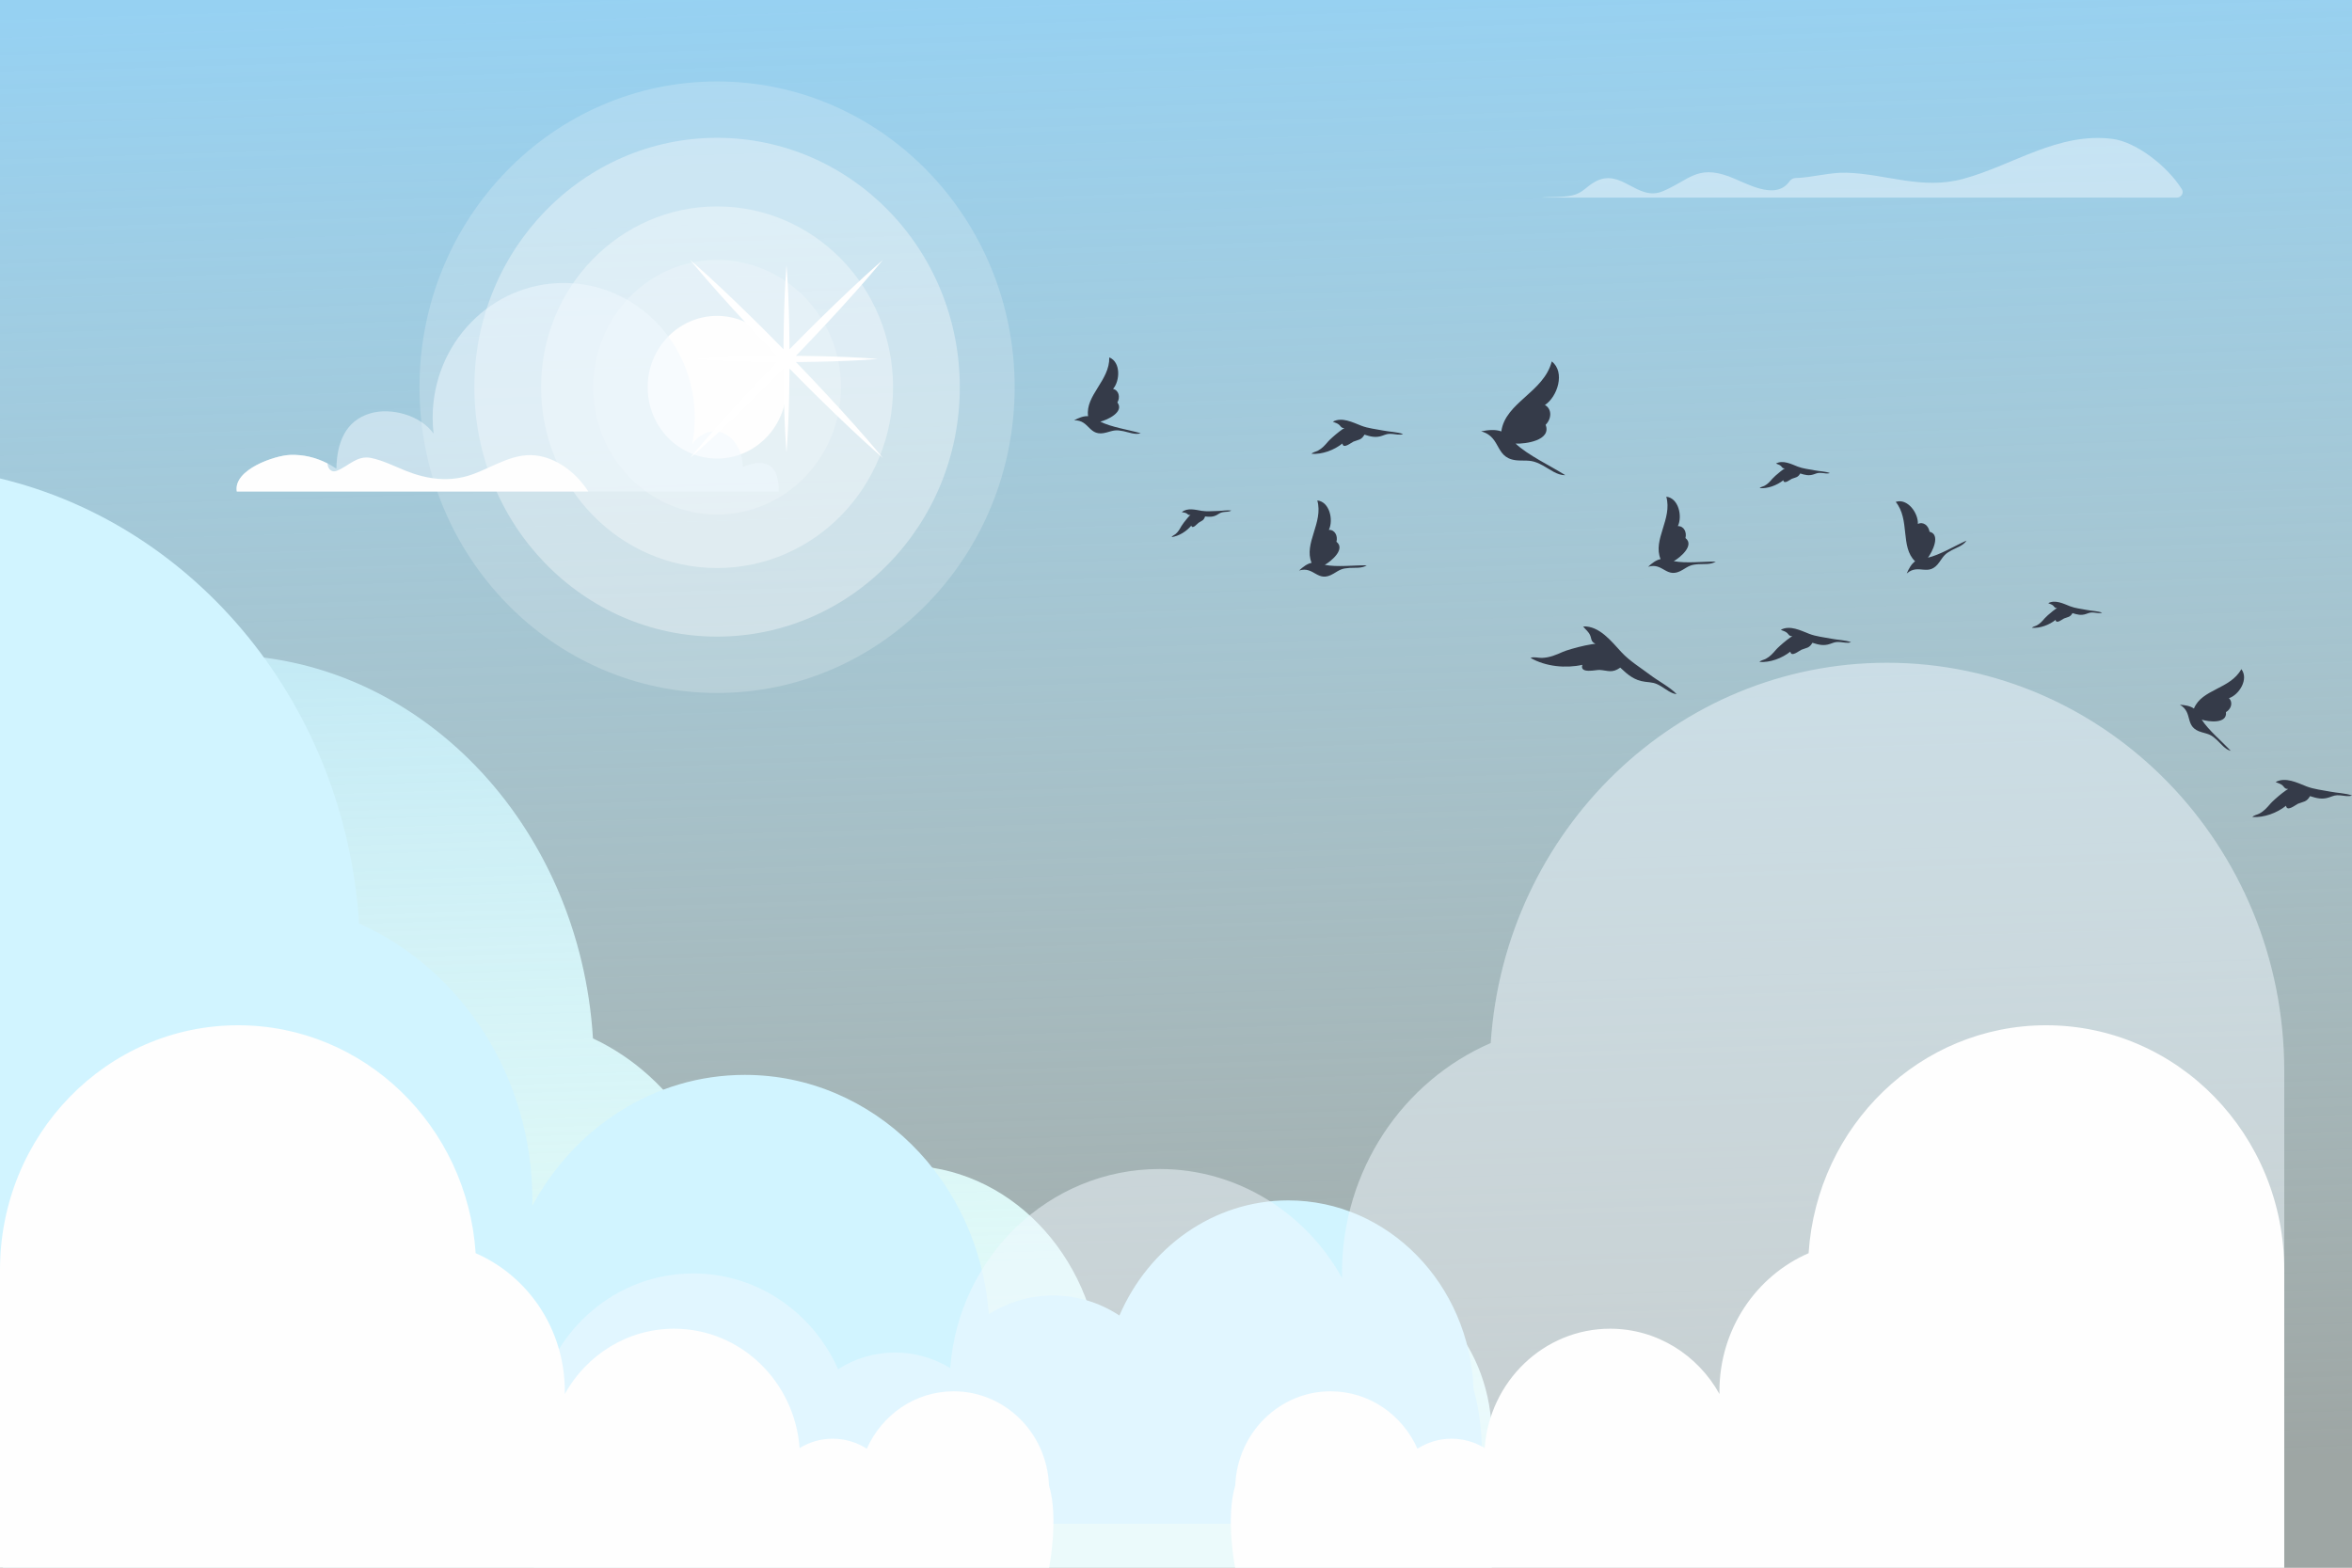 <svg width="750" height="500" viewBox="0 0 750 500" fill="none" xmlns="http://www.w3.org/2000/svg">
    <rect x="0" y="0" width="750" height="500" fill="#808080" stroke="none"/>
    <path d="M475.646 455.832C474.631 427.751 453.69 405.326 427.993 405.326C408.708 405.326 392.107 417.962 384.59 436.133C379.636 432.74 373.795 430.776 367.535 430.776C361.493 430.776 355.839 432.607 350.999 435.786C348.508 399.956 321.391 371.732 288.281 371.732C264.864 371.732 244.449 385.859 233.614 406.8C233.622 406.308 233.648 405.82 233.648 405.326C233.648 371.993 215.269 343.397 189.084 331.202C184.904 262.861 133.35 208.854 70.358 208.854C44.465 208.854 20.507 217.983 0.974 233.477V500H475.695C475.695 500 480.634 473.53 475.646 455.832Z" fill="#E9FFFC"/>
    <path d="M750 0H0V500H750V0Z" fill="url(#paint0_linear_8489_275)"/>
    <path opacity="0.2" d="M228.661 221.022C281.069 221.022 323.554 177.36 323.554 123.5C323.554 69.64 281.069 25.978 228.661 25.978C176.253 25.978 133.769 69.64 133.769 123.5C133.769 177.36 176.253 221.022 228.661 221.022Z" fill="#FEFEFE"/>
    <path opacity="0.35" d="M228.661 203.042C271.407 203.042 306.059 167.43 306.059 123.5C306.059 79.57 271.407 43.958 228.661 43.958C185.916 43.958 151.264 79.57 151.264 123.5C151.264 167.43 185.916 203.042 228.661 203.042Z" fill="#FEFEFE"/>
    <path opacity="0.35" d="M228.661 181.169C259.652 181.169 284.775 155.35 284.775 123.5C284.775 91.65 259.652 65.831 228.661 65.831C197.67 65.831 172.547 91.65 172.547 123.5C172.547 155.35 197.67 181.169 228.661 181.169Z" fill="#FEFEFE"/>
    <path opacity="0.2" d="M228.661 164.104C250.482 164.104 268.171 145.925 268.171 123.5C268.171 101.075 250.482 82.896 228.661 82.896C206.841 82.896 189.152 101.075 189.152 123.5C189.152 145.925 206.841 164.104 228.661 164.104Z" fill="#FEFEFE"/>
    <path d="M228.661 146.25C240.887 146.25 250.798 136.064 250.798 123.5C250.798 110.936 240.887 100.75 228.661 100.75C216.436 100.75 206.525 110.936 206.525 123.5C206.525 136.064 216.436 146.25 228.661 146.25Z" fill="#FEFEFE"/>
    <path d="M469.881 443.047C468.622 409.583 442.653 382.859 410.784 382.859C386.868 382.859 366.281 397.917 356.957 419.572C350.814 415.529 343.57 413.188 335.807 413.188C328.314 413.188 321.303 415.37 315.3 419.159C312.21 376.46 278.581 342.826 237.521 342.826C208.479 342.826 183.162 359.661 169.725 384.616C169.735 384.029 169.767 383.448 169.767 382.859C169.767 343.136 146.975 309.059 114.5 294.526C110.063 224.815 62.579 167.626 0 152.595V485.998H471.388C472.711 475.001 473.914 456.802 469.881 443.047Z" fill="#D1F4FF"/>
    <path d="M170.283 500C170.283 500 165.026 473.759 170.334 456.215C171.414 428.377 193.704 406.147 221.056 406.147C241.583 406.147 259.253 418.673 267.255 436.687C272.528 433.324 278.746 431.376 285.408 431.376C291.84 431.376 297.857 433.191 303.01 436.343C305.662 400.823 334.525 372.845 369.767 372.845C394.692 372.845 416.422 386.849 427.954 407.609C427.946 407.121 427.918 406.638 427.918 406.148C427.918 373.104 447.481 344.756 475.353 332.667C479.803 264.919 534.675 211.379 601.725 211.379C671.685 211.379 728.399 269.664 728.399 341.562V500H170.283Z" fill="#F0F9FF" fill-opacity="0.49"/>
    <path d="M334.534 500C334.534 500 337.684 484.271 334.503 473.755C333.856 457.069 320.495 443.744 304.1 443.744C291.796 443.744 281.205 451.252 276.408 462.05C273.248 460.034 269.521 458.867 265.528 458.867C261.673 458.867 258.066 459.955 254.977 461.844C253.388 440.554 236.087 423.783 214.964 423.783C200.023 423.783 186.999 432.177 180.086 444.62C180.091 444.327 180.108 444.038 180.108 443.744C180.108 423.937 168.381 406.946 151.675 399.699C149.008 359.091 116.118 326.999 75.927 326.999C33.994 327 0 361.936 0 405.031V500H334.534Z" fill="#FEFEFE"/>
    <path d="M393.864 500C393.864 500 390.713 484.271 393.895 473.755C394.542 457.069 407.903 443.744 424.298 443.744C436.602 443.744 447.192 451.252 451.989 462.05C455.15 460.034 458.876 458.867 462.87 458.867C466.725 458.867 470.331 459.955 473.42 461.844C475.009 440.554 492.31 423.783 513.434 423.783C528.374 423.783 541.399 432.177 548.311 444.62C548.307 444.327 548.29 444.038 548.29 443.744C548.29 423.937 560.016 406.946 576.722 399.699C579.389 359.091 612.28 326.999 652.469 326.999C694.403 326.999 728.397 361.935 728.397 405.03V500H393.864Z" fill="#FEFEFE"/>
    <path d="M236.866 148.98C236.866 144.73 234.647 139.25 229.831 137.87C226.25 136.85 222.621 138.71 220.723 141.73C221.268 138.97 221.55 136.12 221.55 133.2C221.55 109.48 202.839 90.25 179.758 90.25C156.678 90.25 137.966 109.48 137.966 133.2C137.966 134.93 138.064 136.64 138.268 138.31C134.045 132.36 124.675 129.93 118.175 131.81C110.128 134.13 107.423 141.18 107.267 149.48C102.947 146.55 97.926 144.89 92.516 145.09C87.592 145.27 74.329 149.79 75.507 156.75H144.816H214.7H248.309C248.64 142.93 236.866 148.98 236.866 148.98Z" fill="#F0F9FF" fill-opacity="0.49"/>
    <path d="M172.252 145.478C164.31 143.839 157.651 148.82 150.495 151.349C143.399 153.857 136.263 152.912 129.405 150.162C125.797 148.715 122.203 146.88 118.387 146.071C113.878 145.116 111.284 148.607 107.378 150.161C105.606 150.866 104.455 149.371 104.457 147.826C100.819 145.95 96.792 144.932 92.516 145.09C87.592 145.27 74.329 149.79 75.507 156.75H187.593C184.006 151.205 178.571 146.782 172.252 145.478Z" fill="#FEFEFE"/>
    <path d="M695.73 60.323C696.498 61.548 695.556 63.025 694.11 63.025H491.385C494.51 62.698 498.214 63.012 501.302 62.333C504.77 61.57 505.633 59.593 508.694 57.93C517.019 53.407 522.107 64.407 530.227 60.995C538.558 57.494 541.1 52.564 551.208 56.233C556.57 58.179 566.066 64.242 570.625 57.853C571.064 57.238 571.749 56.812 572.505 56.789C577.864 56.631 583.531 54.918 588.845 55.087C601.631 55.494 612.812 60.628 626.024 57.046C641.872 52.749 656.297 42.069 673.648 44.304C681.2 45.277 691.127 52.978 695.73 60.323Z" fill="#F0F9FF" fill-opacity="0.49"/>
    <path d="M478.738 137.597C480.001 128.334 492.243 125.181 494.825 115.276C499.239 118.712 496.582 126.62 492.643 129.161C494.962 130.474 494.772 133.593 492.865 135.478C494.804 140.498 486.345 141.637 483.285 141.477C487.319 145.243 494.257 148.478 499.112 151.536C496.554 151.652 494.114 149.597 491.973 148.458C488.939 146.844 488.057 146.912 484.712 146.875C476.279 146.782 479.19 139.432 472.296 137.573C474.514 137.117 476.861 136.898 478.738 137.597Z" fill="#353B49"/>
    <path d="M418.236 179.505C415.66 173.318 422.056 166.694 420.059 159.608C424.021 160.035 425.248 165.921 423.744 168.992C425.647 168.913 426.66 170.906 426.169 172.797C429.181 175.147 424.384 179.083 422.442 180.155C426.289 180.931 431.733 180.27 435.83 180.296C434.296 181.346 432.051 181.014 430.32 181.131C427.867 181.297 427.349 181.677 425.275 182.934C420.049 186.101 419.18 180.463 414.262 181.955C415.461 180.825 416.828 179.793 418.236 179.505Z" fill="#353B49"/>
    <path d="M610.68 179.021C605.886 174.438 609.122 165.719 604.502 160.071C608.293 158.812 611.735 163.682 611.571 167.117C613.279 166.253 614.991 167.653 615.287 169.586C618.967 170.48 616.133 176.076 614.781 177.865C618.605 176.972 623.321 174.101 627.076 172.419C626.088 174.017 623.904 174.649 622.367 175.477C620.191 176.65 619.867 177.213 618.467 179.226C614.937 184.298 611.92 179.505 608.011 182.917C608.663 181.383 609.506 179.87 610.68 179.021Z" fill="#353B49"/>
    <path d="M699.596 225.984C702.099 219.766 711.179 219.835 714.714 213.414C717.186 216.624 713.949 221.641 710.76 222.682C712.145 224.026 711.467 226.163 709.808 227.123C710.279 230.979 704.186 230.206 702.084 229.528C704.234 232.898 708.499 236.436 711.345 239.464C709.543 239.071 708.204 237.189 706.912 235.999C705.082 234.313 704.455 234.197 702.131 233.552C696.275 231.926 699.59 227.345 695.113 224.774C696.738 224.868 698.41 225.15 699.596 225.984Z" fill="#353B49"/>
    <path d="M346.966 132.738C346.032 126.077 353.876 121.376 353.728 114C357.448 115.465 357.154 121.476 354.929 124.044C356.787 124.473 357.264 126.668 356.314 128.363C358.634 131.432 353.011 133.962 350.865 134.482C354.388 136.253 359.812 137.059 363.763 138.172C362.018 138.779 359.932 137.862 358.23 137.516C355.819 137.026 355.223 137.255 352.904 137.918C347.059 139.591 347.637 133.913 342.51 134.049C343.954 133.277 345.533 132.642 346.966 132.738Z" fill="#353B49"/>
    <path d="M529.52 178.316C526.943 172.129 533.339 165.505 531.343 158.419C535.305 158.846 536.532 164.732 535.027 167.803C536.931 167.724 537.943 169.717 537.452 171.608C540.464 173.958 535.668 177.894 533.726 178.966C537.573 179.742 543.017 179.081 547.114 179.107C545.58 180.157 543.334 179.825 541.603 179.942C539.151 180.108 538.633 180.488 536.559 181.745C531.333 184.913 530.464 179.274 525.545 180.766C526.745 179.636 528.111 178.604 529.52 178.316Z" fill="#353B49"/>
    <path d="M430.033 136.276C429.717 135.099 424.365 139.807 423.509 140.813C422.515 141.982 421.614 143.016 420.249 143.742C419.574 144.101 418.69 144.186 418.206 144.743C421.629 144.981 425.389 143.568 428.07 141.447C428.297 143.373 430.937 141.117 431.58 140.852C433.138 140.211 434.095 140.402 435.099 138.627C437.038 139.25 438.687 139.695 440.735 138.984C442.075 138.519 442.5 138.267 443.982 138.402C445.105 138.505 446.424 138.83 447.407 138.443C445.649 137.766 443.067 137.716 441.071 137.317C438.777 136.859 436.261 136.629 434.079 135.775C431.328 134.699 427.9 132.928 425.018 134.489C425.8 134.896 426.43 134.917 427.097 135.542C427.76 136.164 427.697 136.938 430.033 136.276Z" fill="#353B49"/>
    <path d="M380.506 163.847C380.132 163.09 377.122 167.063 376.675 167.871C376.156 168.81 375.682 169.643 374.85 170.333C374.439 170.674 373.847 170.858 373.594 171.307C375.958 170.98 378.33 169.48 379.87 167.651C380.284 168.931 381.779 167.016 382.181 166.744C383.156 166.085 383.834 166.078 384.278 164.724C385.684 164.871 386.868 164.939 388.168 164.162C389.018 163.654 389.273 163.421 390.302 163.301C391.081 163.21 392.024 163.244 392.641 162.839C391.351 162.629 389.584 162.964 388.171 162.977C386.546 162.993 384.8 163.196 383.197 162.926C381.177 162.586 378.602 161.869 376.848 163.344C377.436 163.509 377.869 163.433 378.408 163.765C378.942 164.095 379.005 164.632 380.506 163.847Z" fill="#353B49"/>
    <path d="M572.872 202.658C572.557 201.481 567.204 206.189 566.349 207.195C565.354 208.364 564.453 209.398 563.088 210.124C562.414 210.483 561.529 210.568 561.046 211.124C564.467 211.362 568.228 209.949 570.909 207.828C571.136 209.754 573.776 207.498 574.419 207.233C575.977 206.592 576.934 206.783 577.938 205.008C579.877 205.631 581.526 206.076 583.574 205.365C584.914 204.9 585.339 204.647 586.821 204.783C587.944 204.885 589.263 205.211 590.246 204.824C588.488 204.147 585.907 204.097 583.91 203.698C581.617 203.24 579.1 203.01 576.918 202.156C574.167 201.08 570.739 199.309 567.857 200.87C568.638 201.277 569.27 201.298 569.936 201.923C570.599 202.546 570.538 203.32 572.872 202.658Z" fill="#353B49"/>
    <path d="M731.104 251.362C730.761 250.082 724.939 255.202 724.01 256.296C722.929 257.568 721.949 258.692 720.464 259.482C719.731 259.872 718.769 259.965 718.243 260.57C721.964 260.829 726.055 259.293 728.971 256.985C729.217 259.079 732.088 256.626 732.787 256.338C734.481 255.641 735.522 255.849 736.615 253.918C738.723 254.595 740.517 255.079 742.744 254.306C744.202 253.8 744.664 253.526 746.275 253.673C747.496 253.784 748.931 254.139 750 253.717C748.088 252.981 745.28 252.926 743.109 252.493C740.614 251.995 737.879 251.745 735.505 250.817C732.513 249.647 728.785 247.721 725.651 249.418C726.501 249.86 727.188 249.883 727.912 250.563C728.631 251.24 728.564 252.082 731.104 251.362Z" fill="#353B49"/>
    <path d="M656.988 193.743C656.747 192.84 652.643 196.451 651.987 197.222C651.225 198.118 650.533 198.911 649.487 199.468C648.97 199.743 648.291 199.808 647.921 200.235C650.545 200.418 653.429 199.334 655.485 197.708C655.659 199.185 657.683 197.455 658.175 197.252C659.369 196.761 660.104 196.907 660.874 195.546C662.36 196.024 663.624 196.365 665.195 195.82C666.222 195.464 666.548 195.27 667.685 195.374C668.546 195.453 669.557 195.702 670.311 195.405C668.963 194.886 666.983 194.848 665.453 194.542C663.694 194.191 661.765 194.015 660.091 193.36C657.982 192.535 655.353 191.177 653.144 192.374C653.743 192.686 654.228 192.702 654.739 193.182C655.245 193.657 655.198 194.251 656.988 193.743Z" fill="#353B49"/>
    <path d="M570.17 149.206C569.928 148.303 565.824 151.914 565.168 152.685C564.406 153.581 563.715 154.374 562.669 154.931C562.152 155.206 561.474 155.271 561.103 155.698C563.726 155.881 566.61 154.797 568.666 153.171C568.84 154.647 570.865 152.918 571.357 152.715C572.551 152.224 573.285 152.37 574.055 151.009C575.542 151.486 576.806 151.828 578.376 151.283C579.404 150.927 579.73 150.733 580.866 150.837C581.728 150.916 582.738 151.165 583.493 150.868C582.145 150.349 580.165 150.31 578.634 150.005C576.876 149.654 574.946 149.478 573.273 148.823C571.163 147.998 568.535 146.64 566.325 147.837C566.925 148.149 567.409 148.165 567.92 148.644C568.427 149.12 568.38 149.714 570.17 149.206Z" fill="#353B49"/>
    <path d="M510.895 205.933C511.228 204.002 500.305 207.039 498.389 207.892C496.162 208.884 494.162 209.744 491.694 209.831C490.475 209.874 489.135 209.37 488.06 209.835C492.864 212.606 499.268 213.221 504.58 212.044C503.617 214.998 508.96 213.596 510.07 213.668C512.759 213.842 514.02 214.798 516.668 212.934C519.063 215.211 521.156 217.025 524.604 217.446C526.86 217.721 527.646 217.656 529.705 218.903C531.265 219.847 532.96 221.255 534.646 221.389C532.55 219.161 528.838 217.259 526.21 215.266C523.189 212.976 519.695 210.861 517.101 208.075C513.833 204.565 510.049 199.567 504.82 199.788C505.682 200.932 506.584 201.41 507.13 202.789C507.673 204.16 507.064 205.239 510.895 205.933Z" fill="#353B49"/>
    <path d="M262.991 125.149C261.217 123.272 259.413 121.299 257.527 119.351C256.297 118.07 255.044 116.768 253.794 115.466C254.602 115.46 255.417 115.458 256.216 115.451C258.003 115.448 259.761 115.389 261.462 115.363C264.868 115.293 268.044 115.184 270.77 115.055C276.217 114.818 279.847 114.483 279.847 114.483C279.847 114.483 276.217 114.146 270.77 113.908C268.044 113.779 264.868 113.67 261.462 113.6C259.762 113.574 258.003 113.518 256.216 113.515C255.417 113.509 254.602 113.503 253.794 113.497C255.043 112.198 256.297 110.896 257.527 109.615C259.413 107.665 261.217 105.695 262.991 103.815C266.519 100.039 269.772 96.47 272.519 93.371C278.038 87.196 281.535 82.894 281.535 82.894C281.535 82.894 277.347 86.486 271.34 92.157C268.324 94.984 264.852 98.324 261.177 101.951C259.35 103.775 257.429 105.628 255.535 107.566C254.288 108.83 253.019 110.117 251.754 111.401C251.751 110.569 251.746 109.733 251.74 108.912C251.739 107.076 251.681 105.27 251.657 103.52C251.588 100.022 251.483 96.755 251.358 93.958C251.126 88.36 250.798 84.628 250.798 84.628C250.798 84.628 250.47 88.36 250.237 93.958C250.112 96.755 250.007 100.022 249.939 103.52C249.913 105.27 249.856 107.077 249.856 108.912C249.85 109.733 249.846 110.569 249.84 111.401C248.576 110.117 247.308 108.83 246.062 107.566C244.172 105.622 242.249 103.772 240.42 101.948C236.747 98.32 233.273 94.981 230.259 92.154C224.25 86.486 220.061 82.894 220.061 82.894C220.061 82.894 223.555 87.198 229.073 93.374C231.822 96.473 235.073 100.042 238.602 103.818C240.377 105.695 242.177 107.671 244.067 109.615C245.298 110.896 246.551 112.199 247.801 113.497C246.991 113.503 246.177 113.509 245.38 113.512C243.593 113.515 241.833 113.574 240.131 113.597C236.728 113.668 233.55 113.776 230.826 113.905C225.379 114.143 221.748 114.483 221.748 114.483C221.748 114.483 225.38 114.82 230.826 115.058C233.55 115.187 236.728 115.295 240.131 115.366C241.833 115.393 243.593 115.451 245.38 115.451C246.178 115.457 246.991 115.463 247.801 115.466C246.551 116.768 245.298 118.07 244.067 119.351C242.177 121.295 240.377 123.268 238.602 125.149C235.073 128.923 231.822 132.494 229.073 135.59C223.555 141.765 220.061 146.073 220.061 146.073C220.061 146.073 224.25 142.481 230.259 136.81C233.273 133.986 236.747 130.644 240.42 127.016C242.248 125.192 244.172 123.342 246.062 121.401C247.309 120.134 248.577 118.85 249.84 117.565C249.846 118.395 249.852 119.23 249.856 120.052C249.861 121.888 249.914 123.697 249.941 125.444C250.011 128.942 250.115 132.209 250.239 135.009C250.472 140.607 250.799 144.339 250.799 144.339C250.799 144.339 251.124 140.606 251.356 135.009C251.482 132.209 251.586 128.942 251.656 125.444C251.68 123.697 251.735 121.887 251.739 120.052C251.745 119.231 251.749 118.396 251.754 117.563C253.02 118.847 254.288 120.135 255.535 121.398C257.429 123.339 259.349 125.192 261.177 127.013C264.852 130.64 268.324 133.983 271.34 136.807C277.347 142.477 281.535 146.073 281.535 146.073C281.535 146.073 278.038 141.768 272.519 135.593C269.772 132.497 266.519 128.928 262.991 125.149Z" fill="white"/>
    <defs>
        <linearGradient id="paint0_linear_8489_275" x1="382.011" y1="475.066" x2="367.012" y2="-6.409" gradientUnits="userSpaceOnUse">
            <stop stop-color="#DDF7F2" stop-opacity="0.32"/>
            <stop offset="1" stop-color="#96D1F2"/>
        </linearGradient>
    </defs>
</svg>
